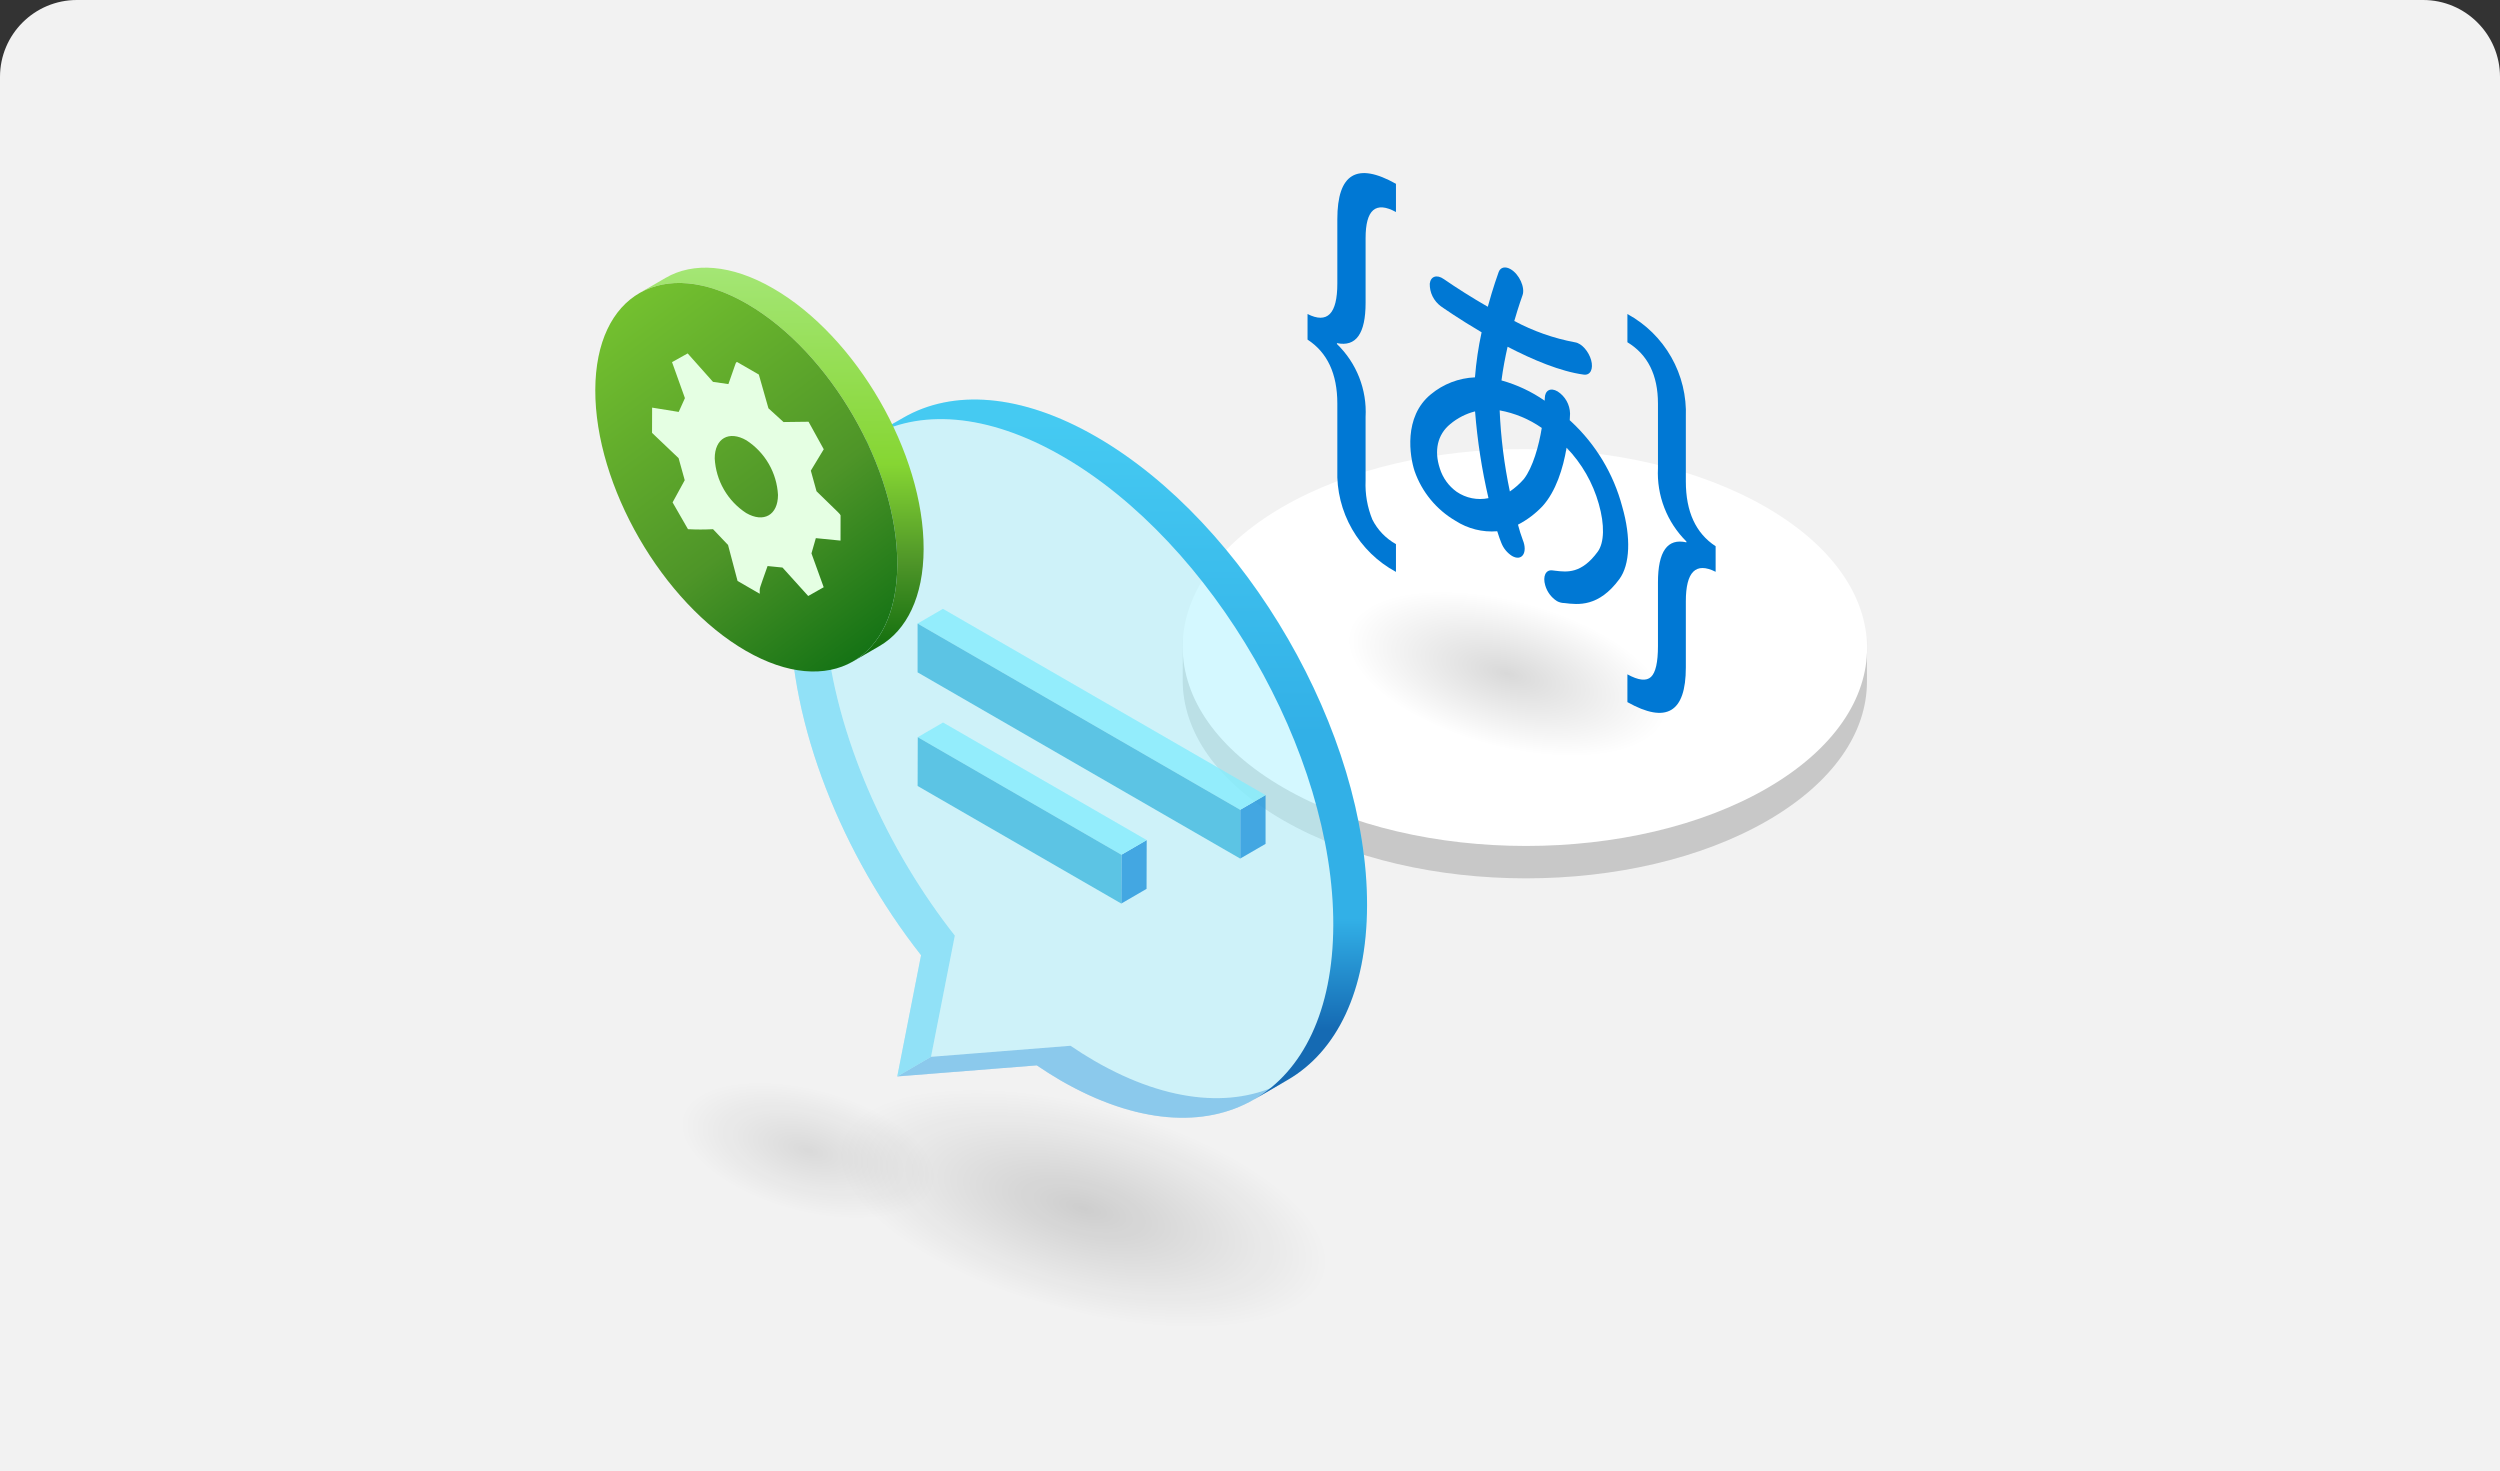 <svg width="260" height="153" viewBox="0 0 260 153" fill="none"
    xmlns="http://www.w3.org/2000/svg">
    <rect x="0" y="0" width="260" height="153" fill="#333333" stroke="none"/>
    <path d="M0 8C0 3.582 3.582 0 8 0H252C256.418 0 260 3.582 260 8V153H0V8Z" fill="#F2F2F2"/>
    <path d="M194.175 66.288L194.162 70.934C194.147 76.152 190.703 81.362 183.822 85.343C169.978 93.352 147.447 93.352 133.505 85.339C126.489 81.306 122.985 76.012 123 70.726L123.013 66.08C122.998 71.365 126.502 76.66 133.519 80.693C147.46 88.706 169.991 88.706 183.835 80.697C190.716 76.716 194.161 71.506 194.175 66.288Z" fill="#C8C8C8"/>
    <path d="M183.669 52.751C197.613 60.811 197.687 73.879 183.833 81.939C169.987 89.994 147.451 89.994 133.507 81.935C119.563 73.875 119.49 60.807 133.336 52.752C147.189 44.692 169.725 44.692 183.669 52.751Z" fill="white"/>
    <path d="M142.182 58.294L175.255 67.156L171.317 81.854L138.243 72.992L142.182 58.294Z" fill="url(#paint0_radial)"/>
    <path d="M178.426 59.467C176.361 58.427 175.328 59.451 175.327 62.539V69.419C175.327 74.097 173.302 75.298 169.25 73.02V70.131C170.402 70.765 171.22 70.855 171.703 70.401C172.186 69.946 172.428 68.878 172.428 67.196V60.568C172.428 57.342 173.415 55.955 175.387 56.406V56.314C174.385 55.323 173.604 54.131 173.094 52.817C172.584 51.503 172.357 50.097 172.428 48.689V41.97C172.428 39.004 171.369 36.878 169.25 35.593V32.658C171.16 33.7 172.741 35.255 173.814 37.147C174.888 39.039 175.412 41.194 175.327 43.368V50.065C175.327 53.214 176.36 55.462 178.426 56.807V59.467Z" fill="#0078D4"/>
    <path d="M145.18 59.478C143.274 58.45 141.694 56.91 140.616 55.032C139.539 53.154 139.007 51.012 139.082 48.848V41.968C139.082 38.88 138.049 36.663 135.984 35.319V32.658C138.049 33.698 139.082 32.642 139.082 29.492V22.796C139.082 18.056 141.114 16.83 145.18 19.116V22.051C143.074 20.897 142.021 21.802 142.022 24.768V31.488C142.022 34.699 141.028 36.098 139.042 35.685V35.777C140.053 36.755 140.843 37.939 141.357 39.248C141.871 40.558 142.097 41.963 142.021 43.367V49.995C141.962 51.377 142.203 52.756 142.726 54.037C143.271 55.113 144.125 56.002 145.18 56.589V59.478Z" fill="#0078D4"/>
    <path d="M168.713 52.698C169.635 55.904 169.525 58.719 168.413 60.229C166.262 63.151 164.13 62.894 162.718 62.719C162.438 62.72 162.162 62.648 161.917 62.512C161.327 62.132 160.897 61.551 160.704 60.877C160.428 59.943 160.75 59.246 161.421 59.317C161.53 59.328 161.643 59.341 161.759 59.357C162.964 59.503 164.469 59.687 166.157 57.386C166.853 56.444 166.896 54.579 166.275 52.41C165.66 50.212 164.508 48.202 162.924 46.559C162.564 48.727 161.805 51.115 160.425 52.638C159.688 53.42 158.824 54.071 157.87 54.565C158.008 55.103 158.175 55.634 158.37 56.155C158.909 57.464 158.284 58.417 157.251 57.82C156.746 57.498 156.357 57.023 156.14 56.465C156.008 56.152 155.866 55.741 155.713 55.25C154.185 55.375 152.659 54.992 151.37 54.162C149.381 52.999 147.873 51.165 147.116 48.989C146.616 47.475 145.947 43.354 148.801 41.016C150.097 39.937 151.711 39.314 153.396 39.244C153.52 37.668 153.751 36.103 154.086 34.558C151.716 33.164 150.005 31.961 149.85 31.852C149.485 31.582 149.189 31.229 148.987 30.822C148.786 30.415 148.686 29.965 148.695 29.511C148.778 28.75 149.417 28.506 150.154 29.024C151.45 29.921 153.106 30.972 154.73 31.904C155.289 29.851 155.817 28.42 155.862 28.291C156.052 27.776 156.561 27.68 157.104 27.996C158.005 28.516 158.639 29.913 158.338 30.718C158.33 30.744 157.943 31.797 157.486 33.382C159.459 34.438 161.582 35.185 163.782 35.597C164.526 35.694 165.244 36.608 165.475 37.44C165.736 38.37 165.399 39.05 164.721 38.962C162.282 38.635 159.384 37.408 156.789 36.061C156.538 37.167 156.308 38.363 156.154 39.564C157.759 40.01 159.277 40.723 160.646 41.672C160.657 41.51 160.658 41.419 160.658 41.411C160.671 40.598 161.257 40.275 161.99 40.708C162.377 40.956 162.698 41.295 162.924 41.695C163.15 42.096 163.274 42.545 163.286 43.005C163.286 43.055 163.274 43.305 163.251 43.703C163.295 43.746 163.337 43.782 163.382 43.821C165.965 46.215 167.814 49.293 168.713 52.698ZM151.49 51.144C151.968 51.472 152.509 51.7 153.078 51.814C153.647 51.928 154.233 51.926 154.802 51.808C154.11 48.839 153.644 45.822 153.407 42.784C152.459 43.024 151.577 43.475 150.827 44.103C149.488 45.199 149.134 46.871 149.741 48.712C150.042 49.692 150.657 50.546 151.49 51.144ZM158.482 49.82C159.416 48.608 160.045 46.365 160.344 44.504C159.032 43.587 157.539 42.965 155.965 42.678C156.085 45.514 156.44 48.335 157.025 51.113C157.564 50.746 158.053 50.311 158.482 49.82Z" fill="#0078D4"/>
    <path d="M90.029 108.218L84.451 129.034L135.181 142.627L140.758 121.811L90.029 108.218Z" fill="url(#paint1_radial)"/>
    <path opacity="0.33" d="M114.016 45.422C98.422 36.419 85.733 43.65 85.682 61.569C85.648 73.38 91.11 86.886 99.3 97.302L96.824 109.91L111.337 108.76C112.159 109.319 112.99 109.849 113.831 110.334C129.433 119.342 142.122 112.111 142.173 94.183C142.224 76.254 129.617 54.434 114.016 45.422Z" fill="#B1F4FF"/>
    <path opacity="0.5" d="M113.829 110.334L113.815 110.324C112.978 109.841 112.152 109.315 111.335 108.76L96.822 109.91L93.314 111.949L107.827 110.798C108.65 111.356 109.481 111.886 110.316 112.371C118.167 116.904 125.28 117.326 130.416 114.341L133.933 112.303C128.794 115.287 121.681 114.867 113.829 110.334Z" fill="#0078D4"/>
    <path opacity="0.66" d="M96.846 93.971C90.039 84.107 85.648 72.157 85.681 61.569C85.708 52.667 88.852 46.403 93.921 43.456L90.413 45.495C85.343 48.441 82.199 54.705 82.174 63.607C82.14 75.419 87.603 88.924 95.792 99.341L93.316 111.949L96.824 109.91L99.3 97.302C98.451 96.224 97.633 95.113 96.846 93.971Z" fill="url(#paint2_linear)"/>
    <path opacity="0.33" d="M110.508 47.466C94.912 38.458 82.225 45.688 82.174 63.607C82.14 75.419 87.603 88.924 95.792 99.341L93.316 111.949L107.829 110.798C108.651 111.356 109.483 111.886 110.317 112.371C125.919 121.379 138.608 114.149 138.657 96.221C138.707 78.292 126.109 56.468 110.508 47.466Z" fill="#B1F4FF"/>
    <path d="M114.014 45.422C106.167 40.892 99.056 40.473 93.92 43.456L90.412 45.495C95.547 42.509 102.659 42.93 110.507 47.461C126.108 56.468 138.713 78.302 138.661 96.222C138.636 105.128 135.492 111.394 130.422 114.342L133.933 112.302C139.003 109.356 142.145 103.095 142.174 94.183C142.221 76.264 129.616 54.434 114.014 45.422Z" fill="url(#paint3_linear)"/>
    <g opacity="0.8">
        <path d="M128.982 84.216L131.619 82.688V87.764L128.982 89.291V84.216Z" fill="#2195DC"/>
        <path d="M95.428 64.849L98.066 63.319L131.614 82.688L128.977 84.216L95.428 64.849Z" fill="#84ECFD"/>
        <path d="M128.977 84.216V89.292L95.428 69.924V64.849L128.977 84.216Z" fill="#40B9DE"/>
    </g>
    <g opacity="0.8">
        <path d="M116.625 88.895L119.257 87.367L119.242 92.442L116.611 93.97L116.625 88.895Z" fill="#2195DC"/>
        <path d="M95.445 76.668L98.076 75.139L119.255 87.367L116.624 88.895L95.445 76.668Z" fill="#84ECFD"/>
        <path d="M116.625 88.895L116.611 93.97L95.432 81.743L95.447 76.668L116.625 88.895Z" fill="#40B9DE"/>
    </g>
    <rect x="72.492" y="109.922" width="27.348" height="12.804" transform="rotate(15 72.492 109.922)" fill="url(#paint4_radial)"/>
    <path d="M80.402 29.991C76.036 27.468 72.083 27.237 69.228 28.897L66.492 30.487C69.348 28.827 73.302 29.061 77.667 31.581C86.341 36.589 93.35 48.729 93.32 58.694C93.307 63.65 91.558 67.136 88.738 68.774L91.474 67.185C94.294 65.546 96.042 62.059 96.057 57.104C96.085 47.138 89.08 34.999 80.402 29.991Z" fill="url(#paint5_linear)"/>
    <path d="M77.667 31.581C68.994 26.576 61.938 30.595 61.91 40.561C61.882 50.527 68.891 62.673 77.565 67.682C86.239 72.691 93.292 68.669 93.32 58.695C93.349 48.721 86.341 36.589 77.667 31.581Z" fill="url(#paint6_linear)"/>
    <path d="M87.415 56.222L84.847 55.967L84.392 57.552L85.664 61.072L84.053 61.984L81.38 59.025L79.827 58.868C78.885 61.564 79.015 61.008 79.013 61.752L76.706 60.42L75.717 56.677L74.154 55.035C73.287 55.082 72.418 55.082 71.55 55.035L69.949 52.25L71.211 49.941L70.574 47.646L67.812 45.018L67.82 42.392L70.585 42.84L71.232 41.405L69.892 37.662L71.517 36.755L74.151 39.714L75.754 39.946C76.656 37.391 76.487 37.743 76.655 37.647L78.918 38.953L79.918 42.464L81.487 43.893L84.089 43.86L85.67 46.723L84.326 48.947L84.918 51.091C87.642 53.744 87.252 53.337 87.419 53.593L87.415 56.222ZM77.606 53.357C79.424 54.407 80.905 53.568 80.911 51.474C80.85 50.336 80.522 49.228 79.951 48.241C79.381 47.254 78.586 46.416 77.63 45.795C75.812 44.745 74.331 45.587 74.331 47.676C74.39 48.815 74.718 49.924 75.288 50.912C75.858 51.901 76.654 52.74 77.611 53.361" fill="#E5FFE3"/>
    <defs>
        <radialGradient id="paint0_radial" cx="0" cy="0" r="1" gradientUnits="userSpaceOnUse" gradientTransform="translate(156.749 70.074) rotate(105) scale(7.608 17.12)">
            <stop stop-opacity="0.15"/>
            <stop offset="1" stop-opacity="0"/>
        </radialGradient>
        <radialGradient id="paint1_radial" cx="0" cy="0" r="1" gradientUnits="userSpaceOnUse" gradientTransform="translate(112.654 125.667) rotate(105) scale(10.773 26.255)">
            <stop stop-opacity="0.15"/>
            <stop offset="1" stop-opacity="0"/>
        </radialGradient>
        <linearGradient id="paint2_linear" x1="163.042" y1="1152.56" x2="1816.32" y2="3238.02" gradientUnits="userSpaceOnUse">
            <stop stop-color="#45CAF2"/>
            <stop offset="0.672" stop-color="#45CAF2"/>
            <stop offset="1" stop-color="#156AB3"/>
        </linearGradient>
        <linearGradient id="paint3_linear" x1="116.293" y1="43.767" x2="116.293" y2="107.055" gradientUnits="userSpaceOnUse">
            <stop stop-color="#45CAF2"/>
            <stop offset="0.516" stop-color="#32B0E7"/>
            <stop offset="0.818" stop-color="#32B0E7"/>
            <stop offset="1" stop-color="#156AB3"/>
        </linearGradient>
        <radialGradient id="paint4_radial" cx="0" cy="0" r="1" gradientUnits="userSpaceOnUse" gradientTransform="translate(86.166 116.323) rotate(90) scale(6.402 13.674)">
            <stop stop-opacity="0.1"/>
            <stop offset="1" stop-opacity="0"/>
        </radialGradient>
        <linearGradient id="paint5_linear" x1="81.275" y1="27.837" x2="81.275" y2="68.775" gradientUnits="userSpaceOnUse">
            <stop stop-color="#A4E675"/>
            <stop offset="0.498" stop-color="#86D633"/>
            <stop offset="0.75" stop-color="#4E9528"/>
            <stop offset="0.995" stop-color="#0B6A0B"/>
        </linearGradient>
        <linearGradient id="paint6_linear" x1="90.585" y1="67.482" x2="56.175" y2="21.427" gradientUnits="userSpaceOnUse">
            <stop stop-color="#157315"/>
            <stop offset="0.299" stop-color="#4E9528"/>
            <stop offset="1" stop-color="#86D633"/>
        </linearGradient>
    </defs>
</svg>
